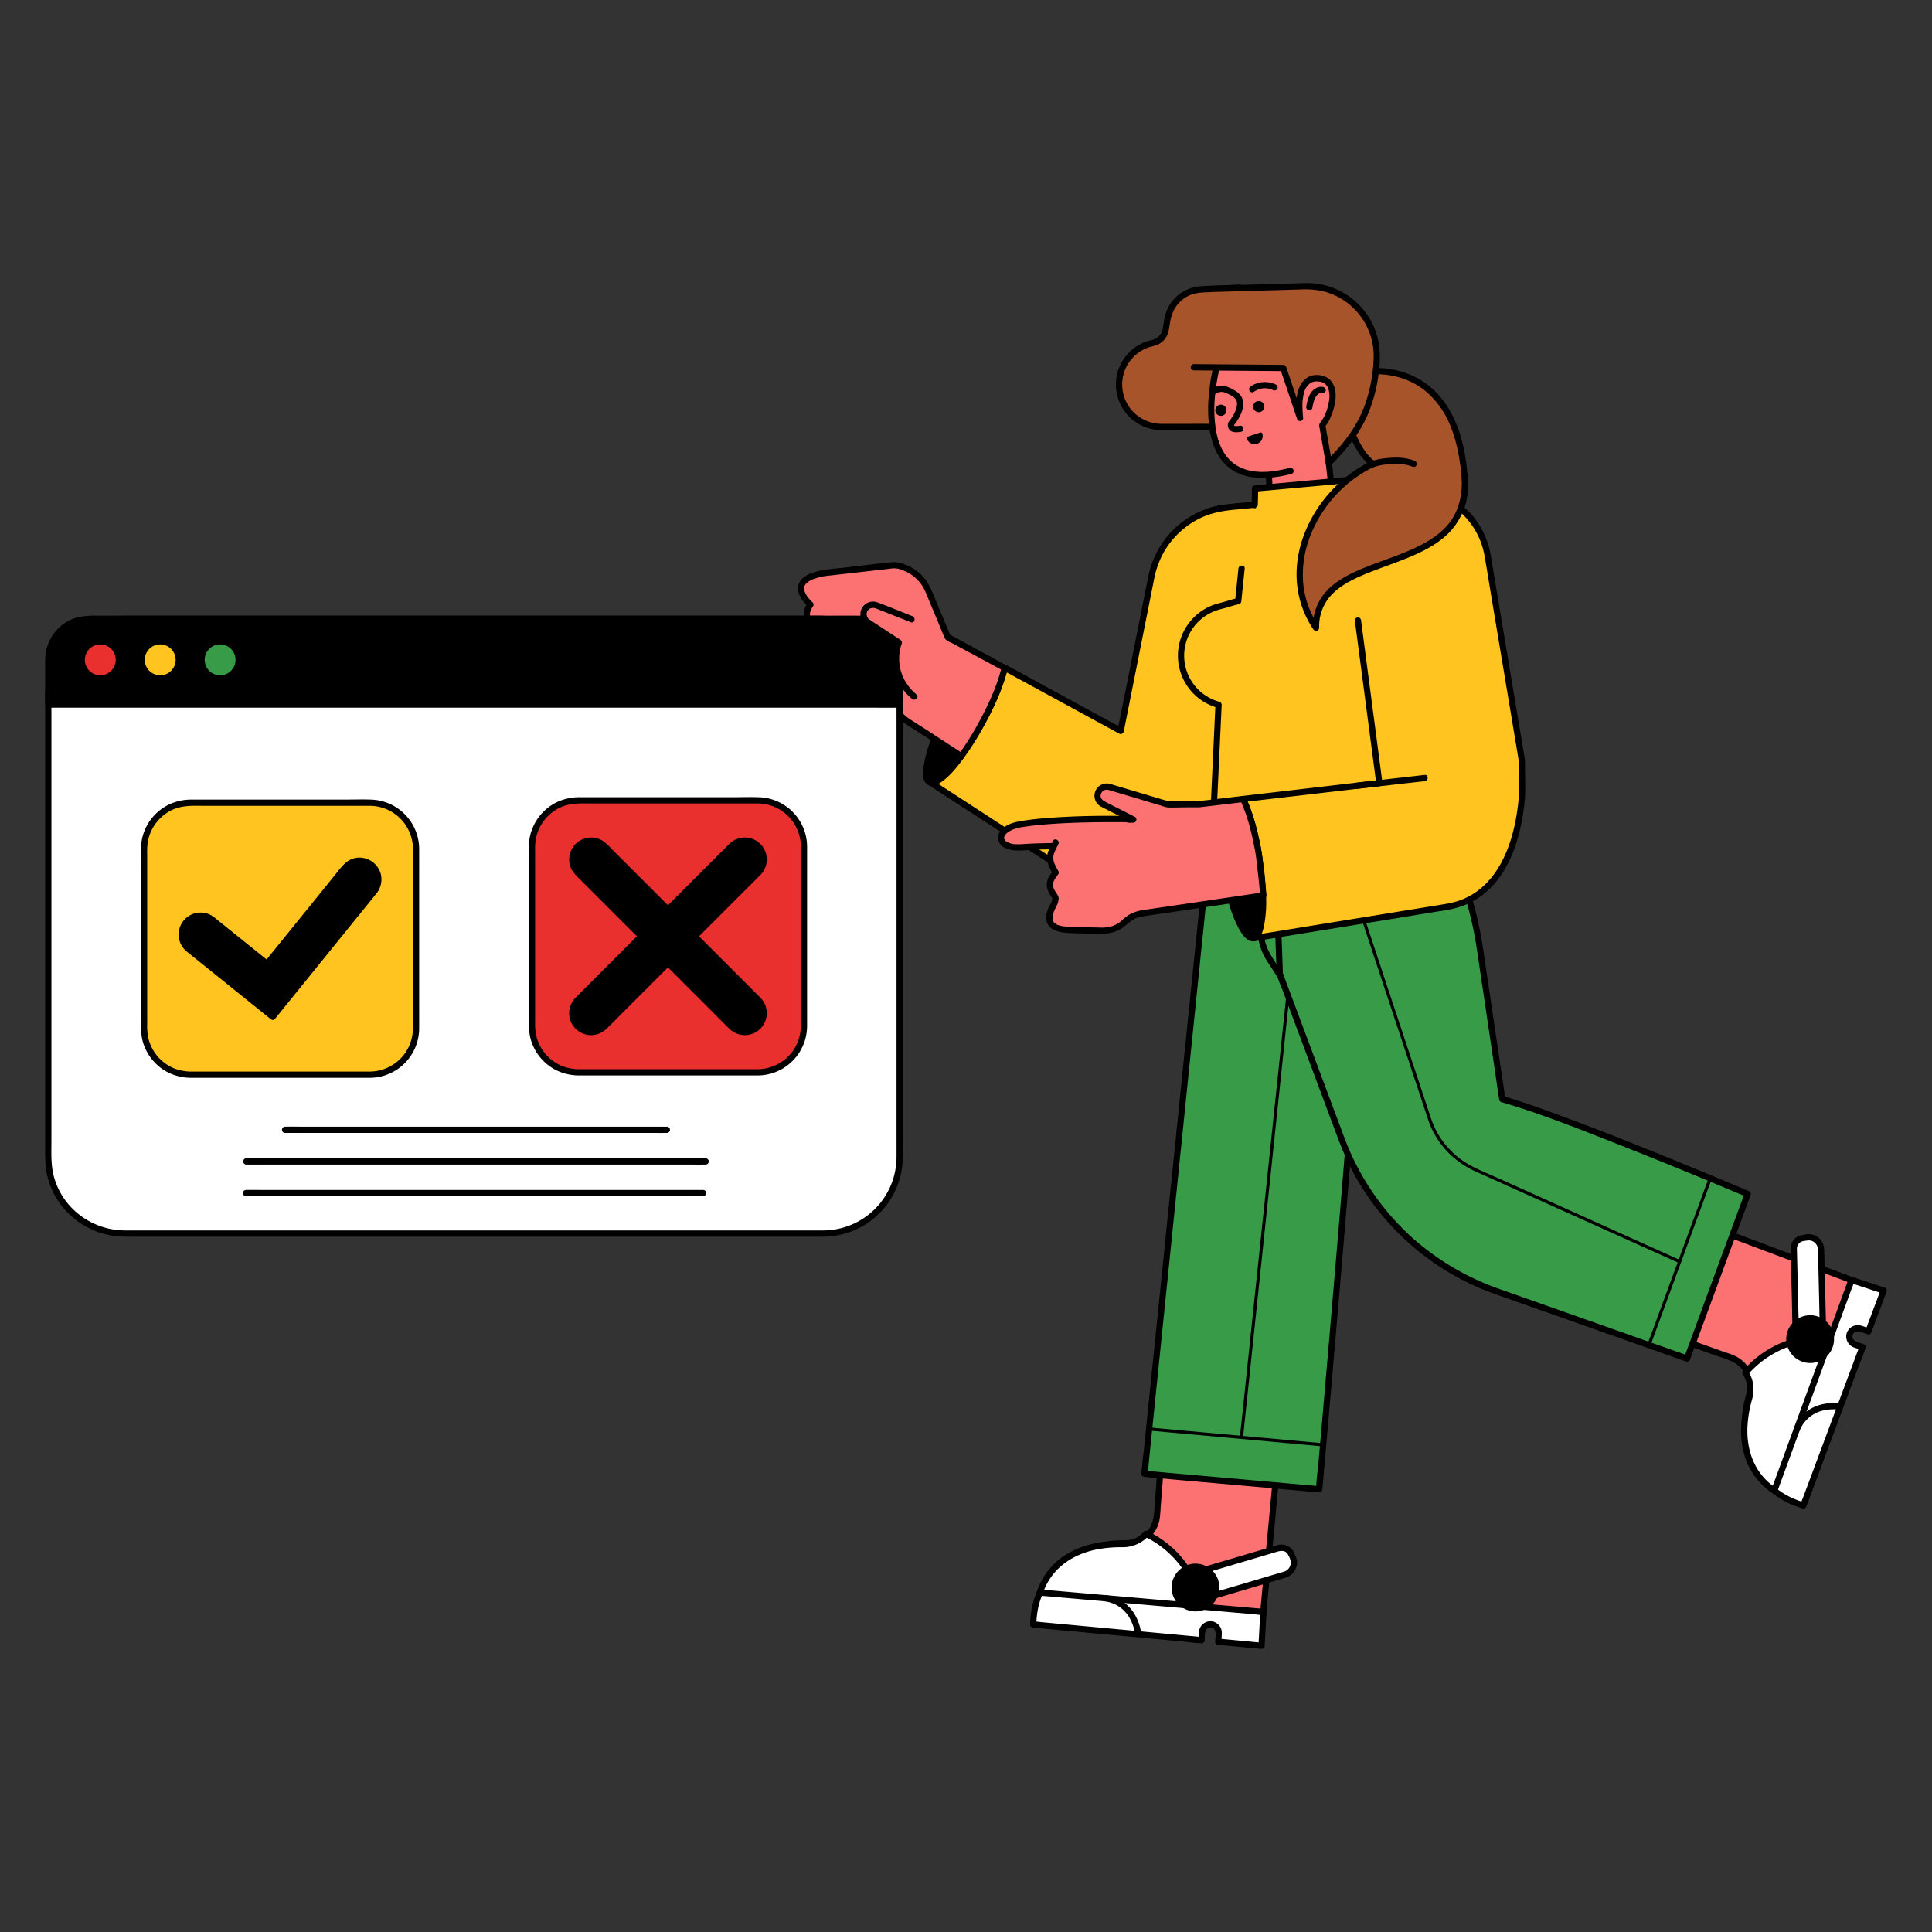 <svg id="Layer_1" data-name="Layer 1" xmlns="http://www.w3.org/2000/svg" width="1000" height="1000" viewBox="0 0 1000 1000"><rect x="0" y="0" width="1000" height="1000" fill="#333333" stroke="none"/><defs><style>.cls-1{fill:#a8542a;}.cls-2{fill:#ffc41f;}.cls-3{fill:#fc7272;}.cls-4{fill:#fff;}.cls-5{fill:#389b48;}.cls-6{fill:#ea2f2f;}</style></defs><path class="cls-1" d="M705.859,192.543s49.309-9.629,52.356,57.772c0,49.949-77.631,32.497-77.029,74.622-20.461-30.09-1.204-70.409,29.488-84.852-10.832-7.823-15.314-30.26-15.314-30.26"/><path d="M706.288,194.1c.122-.024.246-.043.369-.063.152-.025.305-.044.458-.068.17-.027-.512.059-.112.016.112-.012.225-.028.337-.041,1.317-.153,2.644-.231,3.97-.255a46.531,46.531,0,0,1,5.775.259c.258.028.515.058.772.089.134.016.488.064.16.019.155.021.31.043.465.066.568.085,1.134.178,1.699.284q1.867.349,3.701.858a38.062,38.062,0,0,1,14.887,7.939,46.778,46.778,0,0,1,12.683,19.118,80.07,80.07,0,0,1,3.927,15.42c.879,5.56,1.574,11.362,1.007,16.986a30.899,30.899,0,0,1-9.014,19.068c-5.106,5.037-11.616,8.416-18.147,11.226-6.864,2.953-13.981,5.27-20.93,8.009-6.538,2.577-13.086,5.477-18.572,9.951a26.595,26.595,0,0,0-9.744,16.377,33.303,33.303,0,0,0-.407,5.579l3.007-.815a48.646,48.646,0,0,1-7.297-36.664,66.372,66.372,0,0,1,36.206-45.981c1.204-.571.879-2.142,0-2.787-4.369-3.207-7.187-8.341-9.37-13.181a80.984,80.984,0,0,1-4.553-13.332c-.235-.923-.463-1.85-.65-2.784-.408-2.035-3.52-1.174-3.112.858a75.979,75.979,0,0,0,2.232,8.279,63.496,63.496,0,0,0,7.161,15.725,27.951,27.951,0,0,0,6.663,7.221v-2.787a69.85,69.85,0,0,0-29.687,27.301c-6.801,11.412-10.38,24.958-8.605,38.232a50.444,50.444,0,0,0,8.225,21.528,1.627,1.627,0,0,0,3.007-.815,23.721,23.721,0,0,1,6.811-17.515c4.668-4.678,10.918-7.735,17.047-10.273,7.078-2.93,14.374-5.298,21.465-8.196,6.928-2.832,13.772-6.127,19.505-11.019a33.894,33.894,0,0,0,11.303-18.726,49.841,49.841,0,0,0,.452-15.292,96.43,96.43,0,0,0-3.117-17.251c-2.375-8.326-6.217-16.359-12.139-22.755a41.514,41.514,0,0,0-15.827-10.596,45.869,45.869,0,0,0-14.407-2.826,35.611,35.611,0,0,0-8.093.436c-.122.024-.247.039-.369.063-2.037.396-1.175,3.507.858,3.112Z"/><path class="cls-2" d="M648.023,295.836l-9.294,144.601c-3.033,20.191-30.852,35.335-59.427,23.32h0a92.322,92.322,0,0,1-24.862-11.409L481.113,404.706c3.64-4.952,23.86-24.435,27.471-31.149,5.648-10.5,9.659-20.509,11.47-27.936l60.021,32.687,15.906-79.871A44.913,44.913,0,0,1,635.859,262.49l20.51-1.913"/><path d="M646.409,295.836l-.847,13.174-2.06,32.053-2.554,39.73-2.327,36.203-1.38,21.473c-.037.584-.063,1.17-.113,1.754-.035.407.032-.079-.05.361a25.963,25.963,0,0,1-1.601,5.462c-3.326,7.811-10.333,13.594-18.012,16.871a46.942,46.942,0,0,1-29.613,1.996c-2.798-.699-5.414-1.758-8.123-2.713-2.692-.949-5.434-1.708-8.097-2.754a91.901,91.901,0,0,1-16.379-8.492q-8.323-5.398-16.637-10.809l-32.675-21.23-22.86-14.853-1.154-.75.579,2.208c.058-.079.301-.303.034-.049a3.412,3.412,0,0,0,.249-.313c.193-.234.387-.469.584-.7.483-.567.978-1.123,1.477-1.675,1.264-1.399,2.555-2.774,3.85-4.146,3.239-3.433,6.509-6.837,9.723-10.293,2.944-3.165,5.888-6.353,8.576-9.741,3.091-3.896,5.196-8.328,7.293-12.824a108.722,108.722,0,0,0,7.317-19.73l-2.371.964,20.311,11.061,32.336,17.61,7.374,4.016a1.63,1.63,0,0,0,2.371-.965l3.634-18.249,7.119-35.745,4.92-24.707a46.91,46.91,0,0,1,5.114-14.286,43.649,43.649,0,0,1,18.291-17.297c5.744-2.882,11.842-4.04,18.17-4.63l16.192-1.51,1.297-.121c2.051-.191,2.071-3.421,0-3.228l-13.904,1.297c-5.678.529-11.341.912-16.807,2.695a46.975,46.975,0,0,0-31.255,35.162c-1.399,6.935-2.764,13.878-4.146,20.816l-7.22,36.252-2.936,14.744c-.499,2.504-1.213,5.06-1.513,7.597-.014.118-.047.236-.07.352l2.371-.964-20.311-11.061-32.336-17.61-7.374-4.016a1.632,1.632,0,0,0-2.371.964,101.009,101.009,0,0,1-6.226,17.292c-2.086,4.615-4.151,9.461-7.278,13.487-5.433,6.996-11.842,13.266-17.921,19.691a92.894,92.894,0,0,0-7.354,8.23,1.635,1.635,0,0,0,.579,2.208L497.294,417.142l32.908,21.382,22.539,14.645a99.704,99.704,0,0,0,19.926,10.11c2.734,1.005,5.52,1.822,8.244,2.847a54.801,54.801,0,0,0,8.293,2.402,51.751,51.751,0,0,0,15.7.85,44.555,44.555,0,0,0,25.506-10.944c5.026-4.591,9.297-11.164,9.937-18.092.469-5.07.655-10.183.981-15.263l2.162-33.633,2.579-40.123,2.284-35.541,1.225-19.055.057-.889c.133-2.074-3.095-2.066-3.228,0Z"/><path d="M481.134,404.837c3.037,1.628,9.404-3.869,16.41-13.432l-13.812-8.998C479.24,394.195,477.978,403.145,481.134,404.837Z"/><path d="M480.32,406.23c2.913,1.456,6.017-.652,8.249-2.428,4.05-3.222,7.322-7.441,10.37-11.584a1.636,1.636,0,0,0-.579-2.208l-13.812-8.998a1.635,1.635,0,0,0-2.371.965,64.875,64.875,0,0,0-4.272,15.842c-.299,2.774-.389,6.806,2.416,8.412a1.615,1.615,0,0,0,1.629-2.787c-.021-.012-.311-.224-.153-.083.171.152-.096-.096-.123-.13-.266-.329.104.17-.039-.042a2.851,2.851,0,0,1-.182-.304c-.131-.26.016.075-.054-.1-.05-.126-.091-.256-.129-.386a6.432,6.432,0,0,1-.193-.871,17.037,17.037,0,0,1,.141-4.396,67.224,67.224,0,0,1,4.072-14.297l-2.371.964,13.812,8.998-.579-2.208A61.35,61.35,0,0,1,487.14,400.81a14.431,14.431,0,0,1-3.44,2.342,4.457,4.457,0,0,1-.634.229,4.261,4.261,0,0,0-.424.109c-.119.011-.708.008-.341.036a1.561,1.561,0,0,1-.258-.056c-.394-.102.267.152-.095-.028C480.096,402.517,478.46,405.3,480.32,406.23Z"/><path class="cls-3" d="M508.583,373.678c5.633-10.508,9.628-20.523,11.429-27.953l-11.144-6.021-18.331-9.904-22.165,42.599,15.361,10.008,13.812,8.998A151.624,151.624,0,0,0,508.583,373.678Z"/><path d="M509.976,374.493c4.786-8.959,9.163-18.437,11.591-28.339a1.648,1.648,0,0,0-.742-1.822L496.695,331.293l-5.344-2.888a1.636,1.636,0,0,0-2.208.579l-7.516,14.445-11.909,22.888-2.74,5.266a1.655,1.655,0,0,0,.579,2.208l22.999,14.983,6.175,4.023a1.651,1.651,0,0,0,2.208-.579,152.427,152.427,0,0,0,11.038-17.726c.984-1.829-1.802-3.461-2.787-1.629a152.427,152.427,0,0,1-11.038,17.726l2.208-.579q-11.723-7.637-23.446-15.274l-5.728-3.732.579,2.208,7.516-14.445L489.19,335.88l2.74-5.266-2.208.579,22.505,12.16,6.97,3.766-.742-1.823c-2.366,9.645-6.604,18.84-11.266,27.568C506.211,374.695,508.996,376.327,509.976,374.493Z"/><path class="cls-3" d="M501.623,335.789l-11.039-5.94-9.879-23.625a21.679,21.679,0,0,0-17.988-13.705l-33.496,3.793s-24.894,1.728-9.734,16.655c0,0-6.213,6.807,4.058,14.176-2.543,5.313,11.607,13.651,15.657,14.142-1.511,5.748,2.359,10.041,9.964,9.787l6.813.837,5.497,11.899a23.017,23.017,0,0,0,8.493,9.737l8.828,5.646"/><path d="M502.437,334.396l-11.039-5.94.742.965-8.647-20.679c-1.611-3.852-3.171-7.599-6.103-10.697a23.547,23.547,0,0,0-8.847-5.815,15.319,15.319,0,0,0-6.251-1.276c-7.968.671-15.924,1.803-23.869,2.703-4.623.523-9.417.788-13.985,1.742-3.294.688-6.96,1.811-9.379,4.278-3.097,3.159-2.233,7.442.131,10.77a28.372,28.372,0,0,0,3.155,3.661v-2.282a9.632,9.632,0,0,0-2.305,5.57c-.412,4.763,3.13,8.535,6.69,11.141l-.579-2.208c-1.897,4.268,2.204,8.185,5.272,10.578a39.175,39.175,0,0,0,6.168,3.959,16.9,16.9,0,0,0,5.181,1.976l-1.127-1.985a9.328,9.328,0,0,0,.935,7.412,9.958,9.958,0,0,0,6.404,4.068c2.025.424,4.116.341,6.168.593l4.827.593-1.393-.799,5.255,11.375a25.375,25.375,0,0,0,5.986,8.3,46.121,46.121,0,0,0,6.195,4.374l5.96,3.812c1.755,1.123,3.376-1.67,1.629-2.787l-8.173-5.228a23.475,23.475,0,0,1-8.885-10.261l-4.662-10.091a9.106,9.106,0,0,0-.509-1.101,2.255,2.255,0,0,0-1.909-.884l-5.582-.685c-2.477-.304-4.899-.057-7.094-1.519-2.162-1.44-2.635-3.914-2.04-6.314a1.625,1.625,0,0,0-1.127-1.985,13.211,13.211,0,0,1-3.959-1.423,38.113,38.113,0,0,1-5.386-3.256,20.063,20.063,0,0,1-4.247-3.92,6.516,6.516,0,0,1-1.038-1.83,1.972,1.972,0,0,1-.063-1.342,1.68,1.68,0,0,0-.579-2.208c-2.655-1.944-5.539-4.896-5.084-8.447a6.191,6.191,0,0,1,.828-2.401c.155-.271.331-.524.506-.781.059-.086-.242.277.019-.013a1.645,1.645,0,0,0,0-2.282c-1.827-1.817-3.914-4.023-4.378-6.664a2.478,2.478,0,0,1-.039-.416c-.004-.188-.005-.373.006-.561.011-.193-.029.005.051-.329a4.947,4.947,0,0,1,.218-.708c-.112.276.075-.134.12-.211.098-.171.2-.338.313-.499.146-.209-.142.172.018-.029q.094-.117.196-.228c.156-.169.315-.333.484-.488a12.537,12.537,0,0,1,4.24-2.26,31.78,31.78,0,0,1,5.068-1.224c.304-.05.608-.095.913-.138-.004.001-.278.032.096-.012.136-.016.272-.033.407-.048.28-.031.56-.054.84-.082.612-.061,1.223-.137,1.834-.206l12.853-1.455,14.639-1.657c1.278-.145,2.56-.337,3.842-.435,2.31-.176,5.021.907,7.051,1.923a20.183,20.183,0,0,1,8.146,7.402,31.834,31.834,0,0,1,2.172,4.52l5.372,12.848c1.307,3.125,2.504,6.327,3.931,9.399.65,1.401,2.75,2.055,4.037,2.747l6.487,3.49,1.262.679c1.829.984,3.461-1.801,1.629-2.787Z"/><path d="M759.119,415.001l1.986,9.019A26.745,26.745,0,0,1,747.43,453.447l-30.384,15.972-8.181-61.397"/><path d="M757.563,415.43c.982,4.461,2.437,9.095,2.549,13.684A25.29,25.29,0,0,1,749.75,450.122a77.739,77.739,0,0,1-9.184,5.112L726.001,462.89l-9.77,5.135,2.428,1.393-2.76-20.712-4.404-33.05-1.017-7.635a1.67,1.67,0,0,0-1.614-1.614,1.622,1.622,0,0,0-1.614,1.614l2.76,20.712,4.404,33.05,1.017,7.635a1.64,1.64,0,0,0,2.428,1.393l23.408-12.305c3.062-1.609,6.307-3.077,9.205-4.979A28.679,28.679,0,0,0,763.223,432.35c.582-6-1.269-11.971-2.548-17.778-.447-2.028-3.559-1.169-3.112.858Z"/><path class="cls-3" d="M661.054,758.475l-7.809,82.577L539.872,830.7s1.004-32.299,43.511-31.9a15.248,15.248,0,0,0,15.386-13.982c.817-10.049,1.562-19.777,1.562-19.777"/><path d="M659.44,758.475l-2.654,28.068-4.196,44.373-.959,10.136,1.614-1.614-11.271-1.029-27.068-2.472-32.751-2.99-28.318-2.586-9.363-.855a38.083,38.083,0,0,0-4.408-.403,1.667,1.667,0,0,1-.195-.018l1.614,1.614a3.955,3.955,0,0,1,.027-.434c.025-.171.03-.347.049-.519.01-.099.023-.198.034-.297.046-.45-.005.012.004-.046a33.699,33.699,0,0,1,.924-4.338,31.526,31.526,0,0,1,6.449-12.085,35.151,35.151,0,0,1,17.137-10.481,57.799,57.799,0,0,1,14.172-2.056c2.687-.079,5.333.066,7.95-.689A17.226,17.226,0,0,0,594.73,796.19a16.883,16.883,0,0,0,4.709-6.919c1.143-3.101,1.114-6.548,1.374-9.803q.576-7.212,1.131-14.427c.159-2.071-3.07-2.061-3.228,0q-.447,5.827-.91,11.653c-.443,5.589-.104,11.681-4.176,16.069a13.727,13.727,0,0,1-5.935,3.781c-2.555.799-5.153.592-7.791.683a61.361,61.361,0,0,0-14.513,2.12,38.58,38.58,0,0,0-18.111,10.689,35.265,35.265,0,0,0-7.532,13.053,28.417,28.417,0,0,0-1.491,7.611,1.65,1.65,0,0,0,1.614,1.614l11.271,1.029,27.068,2.472,32.751,2.99,28.318,2.586,9.363.855c1.457.133,2.945.37,4.408.403.065.002.13.012.195.018.926.085,1.538-.812,1.614-1.614l2.654-28.068,4.196-44.373.959-10.136c.196-2.067-3.033-2.053-3.228,0Z"/><path class="cls-4" d="M593.26,793.918a15.712,15.712,0,0,1-11.937,5.298c-43.627-.409-44.658,32.741-44.658,32.741l85.679.131-1.343-4.91a52.143,52.143,0,0,0-27.741-33.26Z"/><path d="M592.119,792.777a14.454,14.454,0,0,1-5.463,3.855,18.923,18.923,0,0,1-6.906.969,69.946,69.946,0,0,0-12.645,1.216,43.809,43.809,0,0,0-17.444,7.223,35.948,35.948,0,0,0-13.786,20.622,26.561,26.561,0,0,0-.825,5.295,1.634,1.634,0,0,0,1.614,1.614l8.515.013,20.451.031,24.747.038,21.402.033c3.458.005,6.96.171,10.415.016.05-.002.1,0,.149,0a1.631,1.631,0,0,0,1.556-2.043c-1.429-5.228-2.872-10.372-5.35-15.23a53.849,53.849,0,0,0-24.476-23.904c-1.864-.894-3.503,1.888-1.629,2.787a50.936,50.936,0,0,1,26.795,31.568c.541,1.871,1.033,3.758,1.547,5.638l1.556-2.043-8.515-.013-20.451-.031-24.747-.038L547.23,830.359l-7.032-.011a24.842,24.842,0,0,0-3.384-.005,1.11,1.11,0,0,1-.149,0l1.614,1.614c.012-.359.049-.718.088-1.074.02-.182.044-.363.067-.545-.074.59.021-.125.055-.336q.131-.818.306-1.628a32.532,32.532,0,0,1,3.262-8.913c5.113-9.477,14.538-15.134,24.984-17.344a65.078,65.078,0,0,1,13.492-1.291,18.088,18.088,0,0,0,13.869-5.766C595.794,793.523,593.518,791.234,592.119,792.777Z"/><path class="cls-5" d="M627.491,420.207,592.407,762.843l90.421,7.994S705.067,520.81,705.742,483.042s-2.906-88.498-2.906-88.498"/><path d="M625.877,420.207l-.937,9.154-2.551,24.913-3.773,36.851-4.604,44.966-5.044,49.259-5.092,49.729-4.749,46.378-4.014,39.204-2.888,28.208c-.456,4.457-1.086,8.935-1.373,13.407-.012.189-.039.378-.058.567-.094.921.819,1.544,1.614,1.614l30.468,2.694,48.786,4.313,11.168.987a1.643,1.643,0,0,0,1.614-1.614q.426-4.793.848-9.588,1.137-12.885,2.262-25.771,1.636-18.734,3.25-37.469,1.924-22.339,3.814-44.681,2.002-23.701,3.952-47.407,1.873-22.82,3.665-45.647,1.544-19.769,2.963-39.548c.67-9.501,1.323-19.006,1.806-28.519.72-14.197.478-28.431.089-42.635q-.716-26.12-2.451-52.203-.092-1.412-.19-2.824c-.145-2.06-3.374-2.076-3.228,0,.907,12.865,1.556,25.752,2.079,38.637.732,17.999,1.407,36.108.697,54.119-.333,8.45-.9,16.892-1.47,25.328q-1.256,18.591-2.712,37.168-1.708,22.265-3.529,44.522-1.926,23.697-3.92,47.389-1.93,22.98-3.903,45.956-1.694,19.742-3.413,39.481-1.27,14.586-2.554,29.17c-.405,4.599-1.15,9.305-1.23,13.925-.004.198-.035.4-.053.598l1.614-1.614L652.36,766.529l-48.786-4.313-11.168-.987,1.614,1.614.937-9.154,2.551-24.913,3.773-36.851,4.604-44.966L610.931,597.7l5.092-49.729,4.749-46.378,4.014-39.204,2.888-28.208c.456-4.457,1.086-8.935,1.373-13.407.012-.189.039-.378.058-.567.211-2.064-3.018-2.05-3.228,0Z"/><path class="cls-3" d="M886.971,635.796l77.661,29.133L924.99,771.65s-30.913-9.416-19.411-50.339a15.248,15.248,0,0,0-9.472-18.507c-9.486-3.417-18.68-6.68-18.68-6.68"/><path d="M886.542,637.352l26.397,9.902L954.67,662.91l9.533,3.576-1.127-1.985L959.135,675.11l-9.465,25.48L938.219,731.418l-9.902,26.657-3.274,8.813a37.92,37.92,0,0,0-1.541,4.149,1.675,1.675,0,0,1-.068.183l1.985-1.127c-.149-.046-.302-.092-.446-.152-.155-.064-.316-.117-.472-.177-.098-.038-.195-.078-.292-.116-.398-.154-.033-.011-.082-.032a33.746,33.746,0,0,1-3.955-2.042,31.589,31.589,0,0,1-10.051-9.565,35.492,35.492,0,0,1-5.491-19.777,59.852,59.852,0,0,1,2.08-14.913,21.834,21.834,0,0,0,1.003-7.517,17.312,17.312,0,0,0-2.071-6.875,16.918,16.918,0,0,0-5.583-5.961c-2.835-1.842-6.304-2.72-9.46-3.851q-6.367-2.282-12.741-4.546c-1.961-.696-2.805,2.421-.858,3.112q5.296,1.88,10.588,3.775c5.079,1.817,11.071,3.025,14.38,7.684a13.764,13.764,0,0,1,2.518,6.662c.237,2.615-.463,4.931-1.085,7.436a63.307,63.307,0,0,0-1.996,14.685,39.078,39.078,0,0,0,5.374,20.843,35.189,35.189,0,0,0,10.728,10.942,28.476,28.476,0,0,0,7.056,3.498,1.651,1.651,0,0,0,1.985-1.127l3.941-10.609,9.465-25.48,11.451-30.829,9.902-26.657,3.274-8.813c.509-1.371,1.126-2.745,1.541-4.149.018-.062.046-.123.068-.183a1.645,1.645,0,0,0-1.127-1.985l-26.397-9.902-41.731-15.655L887.4,634.24c-1.947-.731-2.788,2.388-.858,3.112Z"/><path class="cls-4" d="M903.451,710.5a15.712,15.712,0,0,1,1.991,12.907c-11.805,42.002,19.923,51.666,19.923,51.666l22.534-82.663-5.09.012A52.143,52.143,0,0,0,903.451,710.5Z"/><path d="M902.057,711.315a14.44,14.44,0,0,1,2.313,6.561,21.657,21.657,0,0,1-1.062,7.266,69.021,69.021,0,0,0-1.993,12.218,43.485,43.485,0,0,0,2.545,18.684,35.958,35.958,0,0,0,16.231,18.431,26.441,26.441,0,0,0,4.844,2.155,1.635,1.635,0,0,0,1.985-1.127l2.24-8.215,5.379-19.731,6.508-23.875,5.629-20.648c.91-3.337,1.982-6.673,2.739-10.049.011-.048.026-.096.039-.144a1.631,1.631,0,0,0-1.556-2.043,79.703,79.703,0,0,0-15.702,1.097A53.806,53.806,0,0,0,902.31,709.359c-1.351,1.565.922,3.858,2.282,2.282a50.958,50.958,0,0,1,38.017-17.604c1.763-.013,3.526-.009,5.289-.013l-1.556-2.043-2.24,8.215-5.379,19.731-6.508,23.875-5.629,20.648-1.849,6.784a24.773,24.773,0,0,0-.89,3.264,1.088,1.088,0,0,1-.039.144l1.985-1.127c-.341-.104-.676-.234-1.008-.364-.166-.065-.331-.134-.496-.202.52.213-.131-.059-.312-.14q-.761-.342-1.504-.725a32.544,32.544,0,0,1-7.725-5.451c-7.705-7.288-10.753-17.66-10.269-28.141a64.193,64.193,0,0,1,2.194-13.47,20.614,20.614,0,0,0,.835-7.982,17.654,17.654,0,0,0-2.665-7.356C903.729,707.94,900.934,709.557,902.057,711.315Z"/><path class="cls-5" d="M726.129,385.89l24.56,53.546a190.801,190.801,0,0,1,15.3,51.498l11.589,77.978c36.277,10.529,127.019,49.102,127.019,49.102l-31.363,85.183-98.871-34.924a132.304,132.304,0,0,1-79.782-78.207L662.418,504.074l-2.862-79.848"/><path d="M724.735,386.704,737.741,415.06c4.764,10.387,9.827,20.696,14.207,31.255a190.923,190.923,0,0,1,11.837,40.993c.586,3.434,1.068,6.888,1.581,10.334l5.951,40.041,2.99,20.115c.545,3.664.965,7.373,1.637,11.017.032.174.052.352.078.527a1.586,1.586,0,0,0,1.127,1.127c19.926,5.798,39.339,13.563,58.636,21.145q28.481,11.191,56.699,23.042c4.024,1.681,7.662,3.206,11.299,4.752l-.742-1.822L892.42,646.432l-16.901,45.903-3.841,10.432,1.985-1.127-22.038-7.784-43.573-15.391-31.253-11.039A134.978,134.978,0,0,1,730.849,640.53a131.613,131.613,0,0,1-34.891-51.371q-5.367-14.326-10.718-28.657l-15.797-42.234-4.776-12.768c-.171-.457-.321-.929-.515-1.376-.115-.266-.208-.882-.121-.05-.08-.762-.056-1.55-.083-2.315l-1.36-37.925-1.343-37.462-.077-2.145c-.074-2.071-3.302-2.081-3.228,0l1.022,28.503,1.562,43.562.21,5.857a12.676,12.676,0,0,0,.129,2.361,62.343,62.343,0,0,0,2.729,7.298l14.735,39.395,13.404,35.837c1.755,4.691,3.565,9.351,5.709,13.884a133.912,133.912,0,0,0,76.497,68.908q11.393,4.043,22.799,8.053l43.941,15.521,30.559,10.794,1.568.554a1.645,1.645,0,0,0,1.985-1.127l10.621-28.848,16.901-45.903,3.841-10.432a1.611,1.611,0,0,0-.742-1.823q-16.516-7.02-33.137-13.795c-21.169-8.675-42.411-17.2-63.874-25.125-10.033-3.705-20.12-7.355-30.394-10.344l1.127,1.127L775.22,542.143l-6.241-41.99q-.707-4.757-1.414-9.515a192.148,192.148,0,0,0-8.93-35.887c-4.396-12.391-10.282-24.263-15.759-36.202l-15.06-32.834-.293-.64c-.865-1.886-3.648-.248-2.787,1.629Z"/><path class="cls-4" d="M957.417,690.442a4.325,4.325,0,0,0,2.737,5.471l3.885,1.294-30.596,82.019s-9.536-2.891-15.037-7.747l39.931-108.971L975,668.006l-7.918,21.097-4.194-1.397A4.326,4.326,0,0,0,957.417,690.442Z"/><path d="M955.861,690.013a6.015,6.015,0,0,0,3.547,7.337c1.372.539,2.804.948,4.202,1.413l-1.127-1.985-3.033,8.13-7.328,19.645-8.825,23.657-7.632,20.46-2.529,6.78a27.556,27.556,0,0,0-1.194,3.199,1.292,1.292,0,0,1-.055.148l1.985-1.127c-5.039-1.536-10.328-3.864-14.325-7.332l.415,1.57,3.967-10.827,9.53-26.006,11.532-31.47,9.974-27.22,3.291-8.981a42.202,42.202,0,0,0,1.567-4.275,1.883,1.883,0,0,1,.07-.191l-1.985,1.127,16.663,5.497-1.127-1.985-6.933,18.47-.986,2.627,1.985-1.127c-1.396-.465-2.784-.979-4.194-1.397a6.05,6.05,0,0,0-7.456,3.864c-.733,1.946,2.386,2.787,3.112.858,1.23-3.269,5.488-.943,7.679-.213a1.648,1.648,0,0,0,1.985-1.127l6.933-18.47.986-2.627a1.637,1.637,0,0,0-1.127-1.985l-16.663-5.497A1.647,1.647,0,0,0,956.78,662.08l-3.967,10.827-9.529,26.006-11.532,31.47-9.974,27.22-3.291,8.981c-.518,1.415-1.139,2.83-1.567,4.275-.019.065-.047.128-.07.191a1.571,1.571,0,0,0,.415,1.57c4.433,3.845,10.16,6.457,15.75,8.162A1.651,1.651,0,0,0,935,779.655l3.033-8.13,7.328-19.645,8.825-23.657,7.632-20.46c1.228-3.293,2.744-6.601,3.723-9.979.015-.05.037-.099.055-.148a1.638,1.638,0,0,0-1.127-1.985c-2.312-.77-6.487-1.37-5.495-4.78C959.554,688.873,956.441,688.02,955.861,690.013Z"/><path d="M931.515,740.39c.04-.119.089-.235.132-.353.147-.406-.132.273.018-.042.09-.189.173-.38.265-.568a18.635,18.635,0,0,1,1.888-3.055c-.146.193.141-.178.188-.235.122-.149.245-.297.372-.443q.427-.494.887-.958a17.342,17.342,0,0,1,1.916-1.682,17.736,17.736,0,0,1,5.582-2.763,24.634,24.634,0,0,1,9.454-.669,1.626,1.626,0,0,0,1.614-1.614,1.648,1.648,0,0,0-1.614-1.614c-5.519-.56-11.305.27-15.992,3.401a20.856,20.856,0,0,0-6.881,7.604,14.543,14.543,0,0,0-.942,2.132c-.655,1.976,2.461,2.823,3.112.858Z"/><path class="cls-4" d="M943.736,694.673l-1.161-48.239a6.561,6.561,0,0,0-8.71-5.731h0a5.542,5.542,0,0,0-5.407,5.674l1.161,48.239Z"/><path d="M945.35,694.673l-.485-20.143-.637-26.463c-.013-.543-.01-1.09-.039-1.633a8.254,8.254,0,0,0-5.192-7.153,9.135,9.135,0,0,0-5.132-.192c-1.945.363-3.576.675-5.02,2.19a7.582,7.582,0,0,0-1.99,5.549c.154,7.89.38,15.779.57,23.668.19,7.895.261,15.803.57,23.695.006.141.007.283.01.424a1.641,1.641,0,0,0,1.614,1.614l14.117.057a1.615,1.615,0,0,0,0-3.228l-14.117-.057,1.614,1.614-.455-18.916-.641-26.641c-.02-.832-.048-1.664-.06-2.496a4.051,4.051,0,0,1,3.789-4.246c1.684-.244,3.119-.617,4.684.315a5.1,5.1,0,0,1,2.267,2.953,7.908,7.908,0,0,1,.172,1.986l.586,24.356c.179,7.446.239,14.906.538,22.349.005.133.006.266.01.399C942.172,696.746,945.4,696.754,945.35,694.673Z"/><circle cx="936.932" cy="693.132" r="10.759"/><path d="M935.79,705.445a12.367,12.367,0,1,0-11.178-11.239A12.447,12.447,0,0,0,935.79,705.445a1.623,1.623,0,0,0,1.614-1.614,1.653,1.653,0,0,0-1.614-1.614,9.162,9.162,0,1,1,9.87-6.343,9.242,9.242,0,0,1-9.87,6.343C933.723,702.025,933.736,705.254,935.79,705.445Z"/><path class="cls-4" d="M626.733,840.76a4.326,4.326,0,0,0-4.564,4.072l-.233,4.089L534.77,840.84s.297-9.96,3.544-16.54l115.621,10.042-.948,17.521-22.434-2.126.252-4.413A4.326,4.326,0,0,0,626.733,840.76Z"/><path d="M626.733,839.146a6.012,6.012,0,0,0-6.146,5.349c-.161,1.465-.181,2.954-.265,4.426l1.614-1.614-8.64-.801-20.878-1.936L567.276,842.24l-21.744-2.016-7.206-.668a27.689,27.689,0,0,0-3.4-.315,1.266,1.266,0,0,1-.157-.015l1.614,1.614c.165-5.257,1.027-10.965,3.324-15.726l-1.393.799,11.488.998,27.593,2.397,33.391,2.9,28.881,2.509,9.529.828a42.386,42.386,0,0,0,4.536.394,1.879,1.879,0,0,1,.203.018l-1.614-1.614-.948,17.521,1.614-1.614-19.64-1.861-2.793-.265,1.614,1.614c.084-1.469.217-2.943.252-4.413a6.048,6.048,0,0,0-5.686-6.178c-2.066-.198-2.053,3.031,0,3.228,3.47.332,2.338,5.066,2.207,7.364a1.647,1.647,0,0,0,1.614,1.614l19.64,1.861,2.793.265a1.637,1.637,0,0,0,1.614-1.614l.948-17.521a1.647,1.647,0,0,0-1.614-1.614l-11.488-.998-27.593-2.397-33.391-2.9-28.881-2.509-9.529-.828c-1.501-.13-3.029-.36-4.536-.394-.067-.002-.136-.012-.203-.018a1.566,1.566,0,0,0-1.393.799c-2.555,5.295-3.581,11.504-3.765,17.355a1.65,1.65,0,0,0,1.614,1.614l8.64.801,20.878,1.936,25.142,2.331,21.744,2.016c3.498.324,7.09.925,10.606.983.052.001.105.01.157.015a1.637,1.637,0,0,0,1.614-1.614c.139-2.439-.373-6.613,3.184-6.547C628.811,842.412,628.811,839.185,626.733,839.146Z"/><path d="M571.758,828.822c.128.007.254.025.381.036.48.039-.455-.084.051.008.202.037.405.067.607.106a19.459,19.459,0,0,1,3.503,1.051c.277.111.02.007-.03-.014.08.035.161.069.24.105.184.084.367.167.549.255q.607.294,1.192.629.523.3,1.026.632c.337.223.926.651,1.028.733a17.783,17.783,0,0,1,4.154,4.705,24.656,24.656,0,0,1,3.1,8.927,1.626,1.626,0,0,0,1.985,1.127,1.652,1.652,0,0,0,1.127-1.985c-.9-5.488-3.236-10.876-7.507-14.575a20.84,20.84,0,0,0-9.157-4.629,14.492,14.492,0,0,0-2.25-.338c-2.075-.114-2.069,3.114,0,3.228Z"/><path class="cls-4" d="M619.072,828.662l46.256-13.736a6.561,6.561,0,0,0,3.254-9.906h0a5.542,5.542,0,0,0-6.891-3.735l-46.256,13.736Z"/><path d="M619.501,830.218l19.079-5.666,25.368-7.533c.597-.177,1.202-.339,1.794-.533a8.262,8.262,0,0,0,5.588-7.229c.138-2.093-.758-3.901-1.594-5.706a7.176,7.176,0,0,0-3.99-3.66,7.788,7.788,0,0,0-5.054.006l-22.917,6.806c-7.451,2.213-14.946,4.314-22.362,6.641-.135.042-.271.081-.407.121A1.642,1.642,0,0,0,613.88,815.45l3.637,13.641a1.615,1.615,0,0,0,3.112-.858l-3.637-13.641-1.127,1.985L633.77,811.26l25.48-7.567c2.557-.759,5.797-2.091,7.471,1.029.836,1.558,1.714,3.334,1.273,5.145a5.061,5.061,0,0,1-2.722,3.367,13.919,13.919,0,0,1-1.667.52l-23.506,6.981c-7.027,2.087-14.115,4.03-21.096,6.265-.119.038-.239.071-.358.106C616.657,827.696,617.503,830.811,619.501,830.218Z"/><circle cx="618.78" cy="821.692" r="10.759"/><path d="M606.599,823.817a12.367,12.367,0,1,0,7.916-13.734,12.443,12.443,0,0,0-7.916,13.734,1.624,1.624,0,0,0,1.985,1.127,1.657,1.657,0,0,0,1.127-1.985,9.161,9.161,0,1,1,8.698,7.875,9.24,9.24,0,0,1-8.698-7.875C609.356,820.916,606.245,821.782,606.599,823.817Z"/><path d="M684.827,747.038l-8.983-.818-21.577-1.965-26.116-2.378-22.598-2.058-7.489-.682a31.628,31.628,0,0,0-3.536-.322,1.457,1.457,0,0,1-.163-.015c-1.034-.094-1.028,1.52,0,1.614l8.983.818,21.577,1.965,26.116,2.378,22.599,2.058,7.489.682a31.626,31.626,0,0,0,3.536.322,1.454,1.454,0,0,1,.163.015c1.034.094,1.028-1.52,0-1.614Z"/><path d="M884.251,610.197l-3.122,8.486-7.453,20.261-9.06,24.631L856.78,684.876l-2.573,6.994a30.564,30.564,0,0,0-1.233,3.352,1.299,1.299,0,0,1-.053.143c-.359.976,1.2,1.397,1.556.429l3.122-8.486,7.453-20.261,9.06-24.631,7.836-21.301,2.573-6.994a30.564,30.564,0,0,0,1.233-3.352,1.293,1.293,0,0,1,.053-.143c.359-.976-1.2-1.397-1.556-.429Z"/><path d="M650.254,424.887l.362,29.134.245,19.742c.042,3.363-.086,6.784.186,10.14a30.645,30.645,0,0,0,5.306,14.314l4.97,7.705c1.122,1.74,3.917.123,2.787-1.629l-4.335-6.72c-2.131-3.304-4.101-6.543-4.994-10.446-.88-3.845-.625-8.024-.674-11.951l-.487-39.196-.138-11.092c-.026-2.075-3.253-2.081-3.228,0Z"/><path class="cls-2" d="M642.631,294.275l-1.738,16.874c-.703.095-8.117,2.315-8.822,2.469a26.358,26.358,0,0,0-1.35,51.181L627.031,443.82s119.691-29.739,134.53-16.749c-8.498-42.723-33.663-149.005-33.663-149.005-5.155-12.599-10.163-15.779-19.018-14.856l-59.257-1.749"/><path d="M641.017,294.275l-1.738,16.874,1.185-1.556a43.91,43.91,0,0,0-4.927,1.362c-1.701.492-3.406.947-5.116,1.403a27.849,27.849,0,0,0-14.505,9.448,27.959,27.959,0,0,0,14.376,44.549l-1.185-1.556L627.854,391.66l-1.983,42.455-.453,9.706a1.63,1.63,0,0,0,2.043,1.556c3.971-.987,7.956-1.92,11.942-2.844q14.505-3.363,29.089-6.372c12.089-2.489,24.221-4.791,36.411-6.73a309.035,309.035,0,0,1,33.787-3.874,92.554,92.554,0,0,1,12.831.12,28.338,28.338,0,0,1,4.599.72,19.273,19.273,0,0,1,1.929.559c.15.053.297.11.446.165.421.156-.023-.02.131.05.262.119.523.24.776.378.236.128.459.273.688.414.532.327-.128-.146.332.251a1.628,1.628,0,0,0,2.697-1.57c-1.705-8.568-3.537-17.11-5.395-25.646q-3.429-15.749-6.995-31.468-3.675-16.275-7.426-32.532-3.376-14.657-6.794-29.305-2.486-10.66-4.992-21.316c-.677-2.879-1.177-5.884-2.054-8.711a34.977,34.977,0,0,0-3.514-7.287,21.12,21.12,0,0,0-5.095-6.004,13.637,13.637,0,0,0-5.968-2.636,29.817,29.817,0,0,0-6.031-.143c-4.674.122-9.421-.278-14.092-.416l-26.035-.768-18.165-.536-.936-.028c-2.078-.061-2.076,3.166,0,3.228l12.947.382,25.787.761,19.005.561c2.183.064,4.377-.287,6.545.051,4.809.75,7.807,4.45,10.014,8.512a25.701,25.701,0,0,1,2.679,6.244q.571,2.416,1.14,4.833,2.225,9.448,4.434,18.899,3.241,13.867,6.448,27.742,3.7,16.013,7.343,32.039,3.613,15.915,7.134,31.851c1.984,9.012,3.94,18.032,5.798,27.071q.562,2.737,1.109,5.478l2.697-1.57c-2.123-1.832-4.971-2.588-7.681-3.038a67.045,67.045,0,0,0-12.094-.703c-11.098.184-22.184,1.624-33.15,3.247-12.446,1.842-24.827,4.12-37.162,6.597q-15.541,3.122-30.992,6.676-5.036,1.154-10.062,2.352a38.352,38.352,0,0,0-4.751,1.15,1.81,1.81,0,0,1-.209.052l2.043,1.556L629.9,416.96l1.983-42.455.453-9.706a1.635,1.635,0,0,0-1.185-1.556,24.742,24.742,0,0,1-.728-47.529c1.844-.559,3.734-.999,5.587-1.535a47.347,47.347,0,0,1,5.311-1.473,1.641,1.641,0,0,0,1.185-1.556l1.738-16.874c.213-2.064-3.017-2.049-3.228,0Z"/><path class="cls-2" d="M702.88,321.172l11.064,84.17L643.45,413.56c3.273,6.988,6.391,17.965,8.367,30.514,1.091,6.934-3.419,35.817-3.253,41.615l98.525-15.979c29.929-3.846,39.338-34.41,40.786-59.82l-.202-16.503L769.991,287.505a40.601,40.601,0,0,0-44.497-33.668l-34.987,3.859"/><path d="M701.266,321.172l3.739,28.445,5.958,45.33,1.366,10.395,1.614-1.614-23.77,2.771-38.026,4.433-8.697,1.014a1.642,1.642,0,0,0-1.393,2.428,92.474,92.474,0,0,1,5.732,17.548q1.319,5.527,2.239,11.14a15.226,15.226,0,0,1,.309,2.398c.043.784.043,1.571.03,2.356-.147,9.036-1.523,18.079-2.516,27.048a81.96,81.96,0,0,0-.901,10.824,1.642,1.642,0,0,0,2.043,1.556l24.743-4.013,46.616-7.56c9.021-1.463,18.034-3.007,27.068-4.39a48.302,48.302,0,0,0,12.172-3.406,39.888,39.888,0,0,0,12.055-8.456c7.016-7.136,11.391-16.494,14.087-26.03a103.269,103.269,0,0,0,2.983-15.052,74.552,74.552,0,0,0,.75-10.325l-.136-11.061a29.531,29.531,0,0,0-.14-4.223c-1.412-8.94-2.982-17.858-4.473-26.785l-7.801-46.716-5.174-30.981a43.586,43.586,0,0,0-7.963-19.292,42.473,42.473,0,0,0-27.483-16.494c-6.426-.947-12.694-.03-19.078.674l-22.23,2.452-4.482.494c-2.042.225-2.065,3.455,0,3.228l34.273-3.78a39.971,39.971,0,0,1,26.131,5.792,39.284,39.284,0,0,1,17.464,26.263c1.344,7.624,2.552,15.275,3.828,22.911l7.651,45.814,5.761,34.498c.155.93.293,1.865.466,2.792.111.596.016-.614-.018.088-.062,1.292.032,2.612.048,3.905l.132,10.737a72.683,72.683,0,0,1-.793,10.314c-2.452,18.687-10.236,40.096-29.423,47.234-4.165,1.55-8.53,2.141-12.887,2.848l-14.788,2.398-45.203,7.331-33.288,5.399-1.724.28,2.043,1.556a72.926,72.926,0,0,1,.755-9.498c.525-4.828,1.1-9.651,1.606-14.482.461-4.409.922-8.836,1.042-13.27.141-5.209-1.092-10.369-2.228-15.423a99.936,99.936,0,0,0-6.509-20.271l-1.393,2.428,23.77-2.771,38.026-4.433,8.697-1.014c.776-.09,1.738-.671,1.614-1.614L711.818,376.897l-5.958-45.33-1.366-10.395a1.669,1.669,0,0,0-1.614-1.614,1.622,1.622,0,0,0-1.614,1.614Z"/><path d="M648.746,485.485c3.543-.558,5.303-9.449,4.94-22.092l-16.986.607C640.325,477.252,645.014,486.072,648.746,485.485Z"/><path d="M649.175,487.041c3.14-.579,4.367-4.617,4.976-7.259a65.414,65.414,0,0,0,1.149-16.389,1.635,1.635,0,0,0-1.614-1.614l-16.986.607a1.633,1.633,0,0,0-1.556,2.043c1.567,5.692,3.407,11.511,6.342,16.667,1.387,2.436,3.908,6.441,7.26,6.003a1.669,1.669,0,0,0,1.614-1.614,1.622,1.622,0,0,0-1.614-1.614c-.18.024-.804-.048-.402.038a1.723,1.723,0,0,1-.364-.097c-.278-.13.139.074-.045-.018a3.623,3.623,0,0,1-1.25-.945,17.337,17.337,0,0,1-2.804-4.093,72.823,72.823,0,0,1-5.624-15.186L636.7,465.613l16.986-.607-1.614-1.614a65.694,65.694,0,0,1-.866,14.756,15.718,15.718,0,0,1-1.364,4.305,3.483,3.483,0,0,1-.815,1.14c-.275.271.02.045-.302.218-.365.196.317-.113-.06.033a1.949,1.949,0,0,1-.348.083C646.277,484.305,647.141,487.416,649.175,487.041Z"/><path class="cls-3" d="M651.817,444.074c-1.975-12.549-5.094-23.526-8.367-30.514l-11.699,1.382L614.51,416.978l6.463,47.583,15.726-.561,16.986-.607A154.524,154.524,0,0,0,651.817,444.074Z"/><path d="M653.373,443.645c-1.667-10.498-4.028-21.213-8.529-30.9a1.554,1.554,0,0,0-1.393-.799l-23.571,2.784-5.369.634a1.654,1.654,0,0,0-1.556,2.043l2.192,16.135,3.473,25.566.799,5.882a1.612,1.612,0,0,0,1.556,1.185q13.04-.465,26.079-.931l6.633-.237a1.637,1.637,0,0,0,1.614-1.614,159.614,159.614,0,0,0-1.927-19.748c-.319-2.046-3.43-1.177-3.112.858a152.665,152.665,0,0,1,1.812,18.89l1.614-1.614-25.84.923-6.872.245,1.556,1.185-2.192-16.135-3.473-25.566-.799-5.882-1.556,2.043,22.228-2.625,6.712-.793-1.393-.799c4.372,9.408,6.586,19.94,8.204,30.129C650.585,446.549,653.696,445.68,653.373,443.645Z"/><line class="cls-4" x1="702.071" y1="406.726" x2="737.451" y2="402.706"/><path d="M702.071,408.339l31.009-3.523,4.37-.496c2.04-.232,2.064-3.462,0-3.228l-31.009,3.523-4.37.497c-2.04.232-2.064,3.462,0,3.228Z"/><path class="cls-3" d="M634.452,464.873l-37.932-1.394a35.812,35.812,0,0,1-10.796.683h0c-8.228-.73-15.785.042-22.617,4.683l-6.686-2.453s-1.165-39.697,2.201-41.893l27.971-.283L570.69,416.111a4.751,4.751,0,0,1-.984-7.796h0a4.751,4.751,0,0,1,4.499-.989l30.101,8.973,16.419-.055"/><path d="M634.452,463.26l-20.835-.766-13.088-.481-3.475-.128c-.175-.006-.357-.028-.533-.02-1.078.049-2.184.418-3.26.555a34.558,34.558,0,0,1-3.527.257c-2.418.057-4.81-.246-7.223-.334a43.012,43.012,0,0,0-7.021.284,30.501,30.501,0,0,0-13.198,4.824l1.244-.163-6.686-2.453,1.185,1.556c-.287-9.81-.376-19.666.105-29.47.126-2.562.315-5.549.657-7.809a19.043,19.043,0,0,1,.534-2.588c.05-.169.109-.335.165-.502.143-.431-.123.277.049-.108.044-.099.134-.188.169-.287.037-.106-.283.178-.115.153l.04-.041q.486-.427-1.014.373a4.201,4.201,0,0,0,1.145-.012l2.853-.029,8.861-.09,15.108-.153c1.533-.015,2.285-2.258.815-3.007L573.511,415.74c-1.967-1.003-4.67-2.2-3.601-4.988a3.21,3.21,0,0,1,3.928-1.852c.501.13.995.296,1.49.444l17.168,5.118,8.372,2.496a16.373,16.373,0,0,0,3.516.955c2.853.166,5.771-.019,8.629-.029l7.712-.026a1.615,1.615,0,0,0,0-3.228l-15.856.053a2.044,2.044,0,0,0-.442.002c-.216.055-.26-.262.305.057a2.127,2.127,0,0,0-.346-.103c-.728-.253-1.485-.443-2.223-.663l-8.577-2.557-17.723-5.284c-.408-.122-.814-.258-1.226-.366a6.367,6.367,0,0,0-4.448,11.893c5.178,2.684,10.393,5.298,15.589,7.946l.815-3.007-13.237.134c-4.856.049-9.781-.14-14.63.148-1.763.104-2.352,2.038-2.692,3.488a47.221,47.221,0,0,0-.933,7.377c-.472,6.56-.508,13.155-.486,19.729.015,4.304.066,8.61.192,12.913a1.676,1.676,0,0,0,1.185,1.556l6.004,2.203a5.617,5.617,0,0,0,.682.25c1.22.269,2.415-.944,3.425-1.502a25.924,25.924,0,0,1,6.445-2.479c4.588-1.113,9.218-.91,13.883-.589a37.558,37.558,0,0,0,7.961-.335,19.572,19.572,0,0,1,2.484-.39c3.56-.05,7.163.263,10.72.394l16.688.613,10.169.374c2.077.076,2.074-3.151,0-3.228Z"/><path class="cls-3" d="M571.975,438.013c-20.506-.086-31.678-.217-43.618.551s-14.261-7.803-2.606-11.443c18.92-3.981,59.365-3.11,59.365-3.11"/><path d="M571.975,436.399c-10.953-.046-21.915-.201-32.867.078q-3.218.082-6.434.232c-2.248.107-4.527.377-6.776.265a9.074,9.074,0,0,1-5.191-1.544,2.074,2.074,0,0,1-.838-2.499c.663-1.651,2.529-2.693,4.047-3.4a22.081,22.081,0,0,1,5.983-1.535c4.237-.677,8.516-1.081,12.793-1.403,8.937-.673,17.906-.93,26.867-1.019,5.185-.052,10.374-.06,15.558.05,2.078.044,2.077-3.183,0-3.228-14.021-.3-28.122-.092-42.108.945-4.582.34-9.164.788-13.704,1.501-4.284.672-9.268,1.855-11.817,5.74-2.105,3.209-.466,6.798,2.801,8.346,4.367,2.07,9.468,1.122,14.118.932,12.511-.513,25.051-.287,37.569-.234a1.615,1.615,0,0,0,0-3.228Z"/><path class="cls-1" d="M641.388,148.917l-19.687.908a18.511,18.511,0,0,0-17.389,15.347l-.945,5.485a8.497,8.497,0,0,1-6.644,6.876h0a21.968,21.968,0,0,0-17.49,20.941h0a21.968,21.968,0,0,0,21.997,22.536l33.282-.054"/><path d="M641.388,147.303l-11.204.517c-3.929.181-8.142.012-12.007.854a20.28,20.28,0,0,0-15.132,14.701c-.527,2.096-.785,4.275-1.157,6.402a7.209,7.209,0,0,1-5.595,6.201,23.574,23.574,0,0,0,1.385,46.375,67.575,67.575,0,0,0,9.718.262l26.51-.043.605-.001a1.615,1.615,0,0,0,0-3.228l-22.634.037q-5.122.008-10.244.017a20.705,20.705,0,0,1-14.905-6.034,20.355,20.355,0,0,1,7.876-33.582,39.711,39.711,0,0,0,4.878-1.511,10.166,10.166,0,0,0,4.05-3.644c1.351-2.1,1.572-4.6,1.986-7a22.976,22.976,0,0,1,2.223-7.446,17.105,17.105,0,0,1,7.228-6.968c3.835-1.951,8.066-1.835,12.243-2.027l13.258-.612.916-.042c2.068-.095,2.08-3.324,0-3.228Z"/><polyline class="cls-3" points="690.42 263.297 686.405 226.89 656.537 241.584 657.724 265.616"/><path d="M692.034,263.297l-3.516-31.878-.499-4.528a1.64,1.64,0,0,0-2.428-1.393L659.423,238.37l-3.701,1.821a1.579,1.579,0,0,0-.799,1.393l1.039,21.037.148,2.995c.102,2.067,3.33,2.08,3.228,0l-1.039-21.037-.148-2.995-.799,1.393,26.167-12.873,3.701-1.821-2.428-1.393,3.516,31.878.5,4.528c.225,2.042,3.455,2.065,3.228,0Z"/><path class="cls-3" d="M687.803,239.459c16.58-15.372,9.871-28.779,9.941-38.947.041-5.904-8.816-17.92-8.816-17.92l-49.061-9.189-10.136,16.654s-18.158,68.521,38.268,53.677"/><path d="M688.944,240.6c4.92-4.604,9.06-10.194,10.752-16.806,1.247-4.873,1.042-9.863.441-14.809-.264-2.172-.586-4.342-.721-6.528a21.916,21.916,0,0,0-.883-6.125,55.064,55.064,0,0,0-6.829-12.583c-.567-.833-1.333-2.372-2.349-2.712a8.277,8.277,0,0,0-1.08-.202l-7.239-1.356L656.862,174.95c-5.431-1.017-10.854-2.103-16.298-3.052-.09-.016-.179-.034-.268-.05a1.678,1.678,0,0,0-1.823.742l-5.845,9.603-3.466,5.695a8.947,8.947,0,0,0-1.01,1.827,64.809,64.809,0,0,0-2.077,11.486,75.775,75.775,0,0,0,.06,21.604c1.174,7.211,4.081,14.554,9.95,19.213,7.747,6.149,18.176,6.168,27.461,4.388,1.64-.314,3.267-.694,4.882-1.115,2.008-.524,1.157-3.638-.858-3.112-8.96,2.338-19.679,3.674-27.789-1.463-5.795-3.67-8.806-10.122-10.189-16.886a69.034,69.034,0,0,1-.503-20.802c.182-1.692.291-2.513.524-4.049q.28-1.843.625-3.675c.278-1.475.627-2.93.942-4.397a1.796,1.796,0,0,0,.091-.362c-.003-.146-.339.544-.028.13.952-1.263,1.686-2.771,2.508-4.12l7.021-11.536.487-.8-1.822.742,16.566,3.103L682.42,183.01l6.079,1.139-.965-.742c1.479,2.01,2.845,4.113,4.129,6.252,1.84,3.064,4.218,6.782,4.457,10.452.227,3.504.598,6.952.971,10.447a35.107,35.107,0,0,1-.431,12.076c-1.516,6.224-5.386,11.369-9.998,15.685-1.52,1.422.766,3.701,2.282,2.282Z"/><path d="M649.282,202.603c-.624.49-.229.176-.07.068.204-.139.414-.268.628-.391.315-.18.638-.341.967-.494.185-.086.251-.103.024-.014.11-.043.219-.088.33-.13q.354-.133.717-.244a12.087,12.087,0,0,1,1.569-.362q.175-.026-.057.005.114-.014.229-.025c.129-.012.259-.024.389-.033q.485-.032.972-.021a10.079,10.079,0,0,1,1.023.072c-.236-.03.289.051.279.049q.273.05.543.115a10.431,10.431,0,0,1,2.075.72,1.659,1.659,0,0,0,2.208-.579,1.628,1.628,0,0,0-.579-2.208,13.122,13.122,0,0,0-9.382-.883A12.309,12.309,0,0,0,647,200.321a1.623,1.623,0,0,0,0,2.282,1.655,1.655,0,0,0,2.282,0Z"/><path d="M629.459,203.682a5.192,5.192,0,0,1,5.037-.289c1.888.827,4.604,1.916,5.487,3.959.786,1.819-.123,4.382-.869,6.069a20.111,20.111,0,0,1-2.365,3.953,4.093,4.093,0,0,0-1.199,2.223,4.455,4.455,0,0,0,.116,1.519c.81,3.017,4.366,2.787,6.785,2.368a1.627,1.627,0,0,0,1.127-1.985,1.651,1.651,0,0,0-1.985-1.127,7.21,7.21,0,0,1-2.618.07c-.155-.057-.195-.128-.151-.032a1.769,1.769,0,0,1-.02-1.024l-.473,1.141c3.318-3.991,7.574-11.304,3.514-16.176a11.243,11.243,0,0,0-3.15-2.466,20.049,20.049,0,0,0-4.245-1.937,8.149,8.149,0,0,0-6.62.949c-1.685,1.187-.074,3.987,1.629,2.787Z"/><circle cx="631.923" cy="212.357" r="2.088"/><path d="M630.645,212.474c-.004-.097.001-.192.004-.289.005-.192-.045.175.002-.01.009-.036.015-.073.024-.109.012-.049.038-.23.084-.263l-.038.092q.023-.05.048-.098.038-.072.082-.142c.024-.038.055-.074.076-.113.052-.096-.131.139-.008.014.064-.065.123-.132.191-.193a.439.439,0,0,1,.083-.07l-.076.06c.03-.021.06-.042.091-.061s.062-.039.094-.057c.022-.013.21-.129.101-.057-.103.068.032-.011.059-.02.044-.015.089-.029.134-.041s.092-.02.138-.032c.181-.047-.135.005-.015,0,.097-.004.193-.012.29-.008.029.001.121-.008.142.01q-.167-.025-.075-.009.041.007.083.016c.091.02.177.05.266.078.178.055-.152-.087.009.005.032.018.065.033.097.051.051.029.2.095.229.148l-.078-.059c.021.017.042.035.062.053.045.045.093.086.136.133.025.027.048.055.072.082.124.136-.088-.148.005.011q.07.118.138.237c.036.062.07.058-.013-.041a.545.545,0,0,1,.056.158c.011.036.021.072.031.108.006.023.058.251.029.117s.002.047.003.066c.002.039.003.078.003.117,0,.058-.005.115-.007.172-.006.166.007-.048.008-.046.026.033-.05.227-.064.272-.009.029-.03.138-.055.156l.038-.092q-.023.05-.048.098c-.043.081-.093.155-.142.233-.094.146.093-.08.01-.013a1.121,1.121,0,0,0-.091.101.806.806,0,0,1-.201.183c.117-.042.094-.066.031-.029s-.123.079-.188.113a.52.52,0,0,1-.099.049l.091-.037q-.052.021-.104.039a2.075,2.075,0,0,1-.244.067c-.092.019-.109.073.016.003a.425.425,0,0,1-.145.011c-.059.003-.271.032-.316-.01l.102.014q-.055-.009-.11-.021c-.054-.012-.108-.026-.161-.042-.043-.013-.087-.035-.13-.045q-.085-.033.066.029-.05-.023-.098-.048c-.07-.037-.243-.105-.277-.174.002.004.146.13.036.024-.039-.038-.081-.073-.119-.112s-.073-.08-.11-.121c-.121-.134.088.144-.005-.011-.024-.04-.178-.236-.162-.286-.02.062.054.143.008.013q-.033-.092-.057-.188c-.009-.037-.016-.074-.025-.111q-.023-.134.003.044-.006-.058-.01-.116a.807.807,0,1,0-1.614,0,2.891,2.891,0,0,0,5.249,1.555,2.891,2.891,0,0,0,.07-3.248,2.894,2.894,0,0,0-5.319,1.693.807.807,0,1,0,1.614,0Z"/><circle cx="651.528" cy="210.458" r="2.088"/><path d="M650.251,210.576c-.004-.097.001-.192.004-.289.005-.192-.045.175.002-.01.009-.036.015-.073.024-.109.012-.049.039-.23.085-.263l-.038.092q.023-.05.048-.098.038-.072.082-.142c.024-.038.055-.074.076-.113.052-.096-.131.139-.008.014.064-.065.123-.132.191-.193a.44.44,0,0,1,.083-.07l-.076.06q.044-.032.09-.061t.094-.057c.022-.013.21-.129.101-.057-.103.068.032-.011.059-.02.044-.015.089-.029.134-.041s.092-.02.138-.032c.181-.047-.135.005-.015,0,.097-.004.193-.012.29-.008.029.001.122-.008.142.01q-.167-.025-.075-.009.042.007.083.016c.091.02.177.05.266.078.178.055-.152-.087.009.005.032.018.065.033.097.051.051.029.2.095.229.148l-.078-.059c.021.017.042.035.062.053.045.045.093.086.136.133.025.027.048.055.072.082.124.136-.088-.148.005.011.046.079.093.158.138.237.036.062.071.058-.013-.041a.539.539,0,0,1,.056.158c.011.036.021.072.031.108.006.023.058.251.029.117s.002.047.003.066c.002.039.003.078.003.117,0,.058-.005.115-.007.172-.006.166.007-.048.008-.046.026.033-.05.227-.064.272-.009.029-.03.138-.055.156l.038-.092q-.023.05-.048.098c-.043.081-.092.155-.142.233-.094.146.093-.08.01-.013a1.153,1.153,0,0,0-.091.101.804.804,0,0,1-.201.183c.117-.042.094-.066.032-.029s-.123.079-.188.113a.519.519,0,0,1-.099.049l.091-.037q-.052.021-.104.039a2.064,2.064,0,0,1-.244.067c-.092.019-.109.073.016.003a.425.425,0,0,1-.145.011c-.059.003-.271.032-.316-.01l.102.014q-.055-.009-.11-.021-.082-.018-.161-.042c-.043-.013-.087-.035-.13-.045q-.085-.033.066.029-.05-.023-.098-.048c-.07-.037-.244-.105-.277-.174.002.004.146.13.036.024-.039-.038-.08-.073-.119-.112s-.073-.08-.11-.121c-.12-.134.088.144-.005-.011-.024-.04-.178-.236-.162-.286-.02.062.054.144.008.013q-.033-.092-.057-.188c-.009-.037-.016-.074-.025-.111q-.023-.134.003.044-.006-.058-.01-.116a.807.807,0,1,0-1.614,0,2.891,2.891,0,0,0,5.249,1.555,2.891,2.891,0,0,0,.07-3.248,2.894,2.894,0,0,0-5.319,1.693.807.807,0,1,0,1.614,0Z"/><path d="M646.143,226.772a3.388,3.388,0,1,0,6.431-2.131Z"/><path d="M645.365,226.987a4.19,4.19,0,0,0,7.905.222,4.181,4.181,0,0,0,.083-2.782.817.817,0,0,0-.993-.564L646.726,225.73l-.798.264a.825.825,0,0,0-.564.993.815.815,0,0,0,.993.564l5.634-1.867.798-.264-.993-.564a2.582,2.582,0,0,1-4.875,1.702.827.827,0,0,0-.993-.564A.814.814,0,0,0,645.365,226.987Z"/><path d="M685.027,200.356a5.049,5.049,0,0,0-2.768.075,7.627,7.627,0,0,0-4.459,4.205,20.079,20.079,0,0,0-1.645,5.688,1.657,1.657,0,0,0,1.127,1.985,1.632,1.632,0,0,0,1.985-1.127,25.315,25.315,0,0,1,.54-2.67q.141-.532.314-1.056.089-.268.188-.533.038-.102.077-.203.029-.074.059-.148.07-.171-.063.145a4.078,4.078,0,0,0,.374-.791c.135-.258.28-.51.438-.754q.098-.152.203-.299a1.576,1.576,0,0,0,.114-.156c-.002.004-.271.33-.115.149.152-.177.299-.355.464-.52.135-.135.279-.256.421-.381.176-.155-.372.259-.093.073.085-.057.168-.117.255-.172a4.497,4.497,0,0,1,.432-.24c.058-.028.121-.051.178-.082-.516.279-.267.11-.103.053a7.384,7.384,0,0,1,.742-.182c-.643.152-.27.032-.06.022q.146-.007.293-.003c.094.003.188.015.282.019.235.01-.544-.108-.216-.027.06.015.122.023.181.041a1.63,1.63,0,0,0,1.985-1.127,1.647,1.647,0,0,0-1.127-1.985Z"/><path class="cls-1" d="M617.873,190.09l46.326.386,8.719,25.903s-1.617-11.429,1.84-16.713c1.499-2.117,3.289-3.573,5.131-3.752,5.061-.49,9.115.838,9.817,8.084.464,4.796-2.746,13.545-5.334,16.004l3.431,19.457.01-.009c8.578-8.49,23.49-22.996,24.778-53.757a36.029,36.029,0,0,0-4.634-19.208h0a36.087,36.087,0,0,0-32.493-18.332l-48.245,1.37"/><path d="M617.873,191.704l15.662.131,24.952.208,5.713.048-1.556-1.185,7.643,22.706,1.076,3.196a1.615,1.615,0,0,0,3.112-.858c.036.259.048.418.007.03-.039-.367-.081-.734-.115-1.101q-.159-1.722-.199-3.453a26.382,26.382,0,0,1,.983-8.82,8.86,8.86,0,0,1,2.584-3.9,5.542,5.542,0,0,1,4.2-1.265c2.368.051,4.361.93,5.357,3.186,1.277,2.893.904,6.162.147,9.127a23.447,23.447,0,0,1-3.643,8.488c-.63.811-1.124,1.282-.943,2.384.085.519.183,1.037.274,1.555l1.063,6.029,2.059,11.679a1.627,1.627,0,0,0,2.697.712c7.576-7.437,14.324-15.514,18.673-25.297a77.657,77.657,0,0,0,6.001-22.321,54.34,54.34,0,0,0,.246-13.94,37.675,37.675,0,0,0-38.879-32.49q-11.885.333-23.769.675c-7.855.223-15.722.333-23.573.67-.141.006-.283.008-.424.012-2.073.059-2.081,3.287,0,3.228l19.163-.544,26.581-.755a44.277,44.277,0,0,1,10.894.698,34.474,34.474,0,0,1,27.1,35.605,79.304,79.304,0,0,1-4.526,23.552c-3.759,10.319-10.162,19.018-17.86,26.731q-.95.952-1.908,1.895l2.697.712-3.431-19.457-.415,1.57a15.695,15.695,0,0,0,3.067-4.901,34.806,34.806,0,0,0,2.28-6.974c.86-4.157.797-9.36-2.382-12.597-2.59-2.638-7.736-3.318-11.01-1.676-4.506,2.259-5.985,7.344-6.4,11.972a43.41,43.41,0,0,0,.293,9.841l3.112-.858-7.643-22.706-1.076-3.196a1.664,1.664,0,0,0-1.556-1.185l-15.662-.131-24.952-.208-5.713-.048a1.615,1.615,0,0,0,0,3.228Z"/><rect class="cls-4" x="25" y="320.278" width="440.652" height="318.205" rx="39.266"/><path d="M426.385,636.869H76.511c-3.923,0-7.846.007-11.769,0-17.171-.032-32.594-11.439-36.935-28.215-1.539-5.946-1.194-12.157-1.194-18.246V363.672c0-1.347-.007-2.695,0-4.042A37.646,37.646,0,0,1,64.269,321.892c.749-.005,1.498,0,2.247,0h355.6c7.663,0,15.052.699,22.012,4.434a37.99,37.99,0,0,1,18.996,24.934,45.07,45.07,0,0,1,.914,10.039V585.955c0,4.403.026,8.806,0,13.209a38.056,38.056,0,0,1-37.652,37.705,1.615,1.615,0,0,0,0,3.228,41.336,41.336,0,0,0,40.88-40.88c.027-4.032,0-8.066,0-12.098V361.215a48.658,48.658,0,0,0-1.029-10.814,41.187,41.187,0,0,0-17.744-25.248c-7.792-5.038-16.519-6.489-25.571-6.489H66.252c-11.978,0-23.327,3.924-31.692,12.798a41.313,41.313,0,0,0-11.174,28.086c-.007,1.133,0,2.266,0,3.398V590.497c0,6.371-.304,12.783,1.309,19.015,4.661,18.009,21.317,30.5,39.788,30.584,3.56.016,7.12,0,10.68,0H426.385A1.615,1.615,0,0,0,426.385,636.869Z"/><path d="M25,364.668V341.4a21.122,21.122,0,0,1,21.122-21.122H444.529A21.122,21.122,0,0,1,465.652,341.4V364.668Z"/><path d="M26.614,364.668c0-7.75-.099-15.507,0-23.257a19.773,19.773,0,0,1,19.976-19.52c6.576-.024,13.152,0,19.728,0H441.834c3.705,0,7.27.137,10.761,1.734a19.767,19.767,0,0,1,11.443,17.818c.049,4.08,0,8.164,0,12.245v10.98l1.614-1.614H42.887c-5.709,0-11.43-.105-17.138,0-.25.005-.5,0-.749,0a1.615,1.615,0,0,0,0,3.228H447.764c5.709,0,11.43.105,17.138,0,.25-.005.5,0,.749,0a1.637,1.637,0,0,0,1.614-1.614c0-7.854.143-15.721-.004-23.574a23.013,23.013,0,0,0-22.94-22.43c-6.185-.053-12.373,0-18.558,0H48.102c-5.295,0-10.437.906-14.898,4.03a23.081,23.081,0,0,0-9.818,18.717c-.048,4.019,0,8.04,0,12.059V364.668A1.615,1.615,0,0,0,26.614,364.668Z"/><rect class="cls-6" x="275.353" y="414.257" width="140.775" height="140.775" rx="24.045"/><path d="M392.082,553.418h-91.45a25.237,25.237,0,0,1-9.895-1.72,22.656,22.656,0,0,1-13.165-15.509,30.536,30.536,0,0,1-.606-7.227V440.747a35.971,35.971,0,0,1,.297-6.151A22.727,22.727,0,0,1,289.426,418.2c5.559-2.795,11.636-2.329,17.641-2.329h81.046c1.315,0,2.631-.007,3.947,0a22.417,22.417,0,0,1,22.453,22.715c.003,1.738,0,3.476,0,5.214v81.306q0,2.757,0,5.514a22.909,22.909,0,0,1-4.575,13.964,22.657,22.657,0,0,1-17.856,8.835,1.615,1.615,0,0,0,0,3.228,25.672,25.672,0,0,0,25.659-25.808c.013-5.141,0-10.283,0-15.424V454.456c0-5.309.011-10.619,0-15.928a25.689,25.689,0,0,0-24.606-25.861c-4.541-.193-9.12-.023-13.664-.023H300.28a27.49,27.49,0,0,0-12.187,2.623,25.808,25.808,0,0,0-13.511,16.485c-1.368,5.225-.844,11.09-.844,16.446v80.843a33.546,33.546,0,0,0,.76,8.17,25.823,25.823,0,0,0,13.298,16.666,27.29,27.29,0,0,0,12.429,2.769h91.856A1.615,1.615,0,0,0,392.082,553.418Z"/><rect class="cls-2" x="74.573" y="415.481" width="140.775" height="140.775" rx="24.045"/><path d="M191.303,554.642h-91.45a25.235,25.235,0,0,1-9.895-1.72A22.656,22.656,0,0,1,76.793,537.412a30.536,30.536,0,0,1-.606-7.227V441.97a35.981,35.981,0,0,1,.297-6.151,22.728,22.728,0,0,1,12.163-16.396c5.559-2.795,11.636-2.329,17.641-2.329H187.334c1.315,0,2.631-.007,3.947,0A22.417,22.417,0,0,1,213.734,439.81c.003,1.738,0,3.476,0,5.214v81.306q0,2.757,0,5.514a22.909,22.909,0,0,1-4.575,13.964,22.657,22.657,0,0,1-17.856,8.835,1.615,1.615,0,0,0,0,3.228,25.672,25.672,0,0,0,25.659-25.808c.013-5.141,0-10.283,0-15.424V455.679c0-5.309.011-10.619,0-15.929a25.689,25.689,0,0,0-24.606-25.861c-4.541-.193-9.12-.023-13.664-.023H99.501A27.49,27.49,0,0,0,87.314,416.49a25.808,25.808,0,0,0-13.511,16.485c-1.368,5.225-.844,11.09-.844,16.447v80.843a33.551,33.551,0,0,0,.76,8.17A25.823,25.823,0,0,0,87.018,555.1a27.29,27.29,0,0,0,12.429,2.769h91.856A1.615,1.615,0,0,0,191.303,554.642Z"/><path d="M141.159,526.248,97.71,491.3a9.749,9.749,0,1,1,12.22-15.193l28.303,22.766,40.29-49.77a9.749,9.749,0,1,1,15.154,12.268Z"/><path d="M142.3,525.107,129.029,514.433l-22.683-18.245-6.694-5.384a16.927,16.927,0,0,1-1.836-1.607A8.146,8.146,0,0,1,104.93,475.631a8.949,8.949,0,0,1,4.406,2.058l8,6.435q9.686,7.791,19.373,15.582.192.154.384.308a1.637,1.637,0,0,0,2.282,0l19.596-24.206c6.879-8.498,13.656-17.091,20.643-25.5a8.146,8.146,0,1,1,12.884,9.971c-1.798,2.358-3.739,4.619-5.605,6.923l-26.775,33.075L140.339,524.71l-.322.398c-1.296,1.6.974,3.898,2.282,2.282l17.377-21.466,28.111-34.726c2.27-2.804,4.55-5.601,6.81-8.413a11.756,11.756,0,0,0,2.564-10.146,11.45,11.45,0,0,0-12.676-8.635c-5.155.727-7.812,4.833-10.803,8.528l-12.774,15.78-23.365,28.863-.45.556h2.282L121.56,483.403l-9.377-7.543a20.271,20.271,0,0,0-2.902-2.122,11.36,11.36,0,0,0-12.849,18.589c1.382,1.167,2.82,2.272,4.229,3.406l22.27,17.913c5.6,4.504,11.184,9.027,16.799,13.512.096.077.192.154.288.232C141.621,528.679,143.919,526.41,142.3,525.107Z"/><path d="M385.515,534.169a9.719,9.719,0,0,1-6.894-2.855l-79.551-79.551a9.749,9.749,0,0,1,13.787-13.787l79.551,79.551a9.749,9.749,0,0,1-6.894,16.642Z"/><path d="M385.515,532.555c-3.262-.066-5.257-1.887-7.354-3.984l-6.148-6.148-21.375-21.375L325.3,475.709l-19.74-19.74-4.765-4.765a14.975,14.975,0,0,1-1.275-1.35,8.142,8.142,0,0,1,12.197-10.738c.227.22.447.447.671.671l4.915,4.915,19.999,19.999,25.353,25.353,21.137,21.137,5.982,5.982c2.002,2.002,3.82,3.984,3.874,7.077a8.225,8.225,0,0,1-8.132,8.305c-2.074.042-2.081,3.269,0,3.228a11.361,11.361,0,0,0,8.026-19.406c-.984-1.013-1.998-1.998-2.997-2.997l-18.355-18.355-25.965-25.965L323.29,446.126l-6.974-6.974a26.884,26.884,0,0,0-4.321-3.915,11.367,11.367,0,0,0-17.123,12.091c.65,3.067,2.617,5.135,4.714,7.233l16.379,16.379,25.531,25.531,24.016,24.016c3.951,3.951,7.875,7.931,11.854,11.854a11.76,11.76,0,0,0,8.15,3.444C387.593,535.825,387.593,532.597,385.515,532.555Z"/><path d="M305.964,534.169a9.749,9.749,0,0,1-6.894-16.642l79.551-79.551a9.749,9.749,0,0,1,13.787,13.787l-79.551,79.551A9.719,9.719,0,0,1,305.964,534.169Z"/><path d="M305.964,532.555a8.235,8.235,0,0,1-8.111-8.815,8.378,8.378,0,0,1,2.544-5.258c1.286-1.298,2.584-2.584,3.876-3.876l18.739-18.739L348.23,470.649l22.123-22.123c3.215-3.215,6.337-6.573,9.673-9.664a8.137,8.137,0,0,1,11.616,11.36c-.893,1.009-1.905,1.928-2.856,2.88l-17.002,17.002-24.873,24.873-23.16,23.16c-3.946,3.947-7.874,7.913-11.84,11.84a8.498,8.498,0,0,1-5.947,2.578c-2.074.042-2.081,3.269,0,3.228a11.773,11.773,0,0,0,8.166-3.46c.44-.434.874-.874,1.31-1.31l6.143-6.143,22.053-22.053,26.14-26.14,19.587-19.587c1.334-1.334,2.674-2.662,4.002-4.002a11.361,11.361,0,0,0-14.32-17.554,16.573,16.573,0,0,0-2.083,1.817l-4.925,4.925L351.48,462.836l-26.207,26.207-21.169,21.169-5.371,5.371c-.266.266-.537.529-.799.799a11.362,11.362,0,0,0,8.031,19.401C308.042,535.825,308.042,532.597,305.964,532.555Z"/><path d="M147.512,586.39H337.197c2.559,0,5.128.065,7.687,0,.112-.003.224,0,.337,0a1.615,1.615,0,0,0,0-3.228H155.535c-2.559,0-5.128-.065-7.687,0-.112.003-.225,0-.337,0a1.615,1.615,0,0,0,0,3.228Z"/><path d="M127.429,602.769h228.246c3.074,0,6.156.061,9.23,0,.133-.003.266,0,.398,0a1.615,1.615,0,0,0,0-3.228H137.057c-3.074,0-6.156-.062-9.23,0-.133.003-.266,0-.398,0a1.615,1.615,0,0,0,0,3.228Z"/><path d="M127.293,619.147H354.365c3.07,0,6.148.065,9.217,0,.133-.003.267,0,.4,0a1.615,1.615,0,0,0,0-3.228H136.91c-3.07,0-6.148-.065-9.217,0-.133.003-.267,0-.4,0a1.615,1.615,0,0,0,0,3.228Z"/><circle class="cls-6" cx="51.907" cy="341.538" r="7.994"/><circle class="cls-2" cx="82.913" cy="341.538" r="7.994"/><circle class="cls-5" cx="113.919" cy="341.538" r="7.994"/><path class="cls-3" d="M471.854,320.5l-18.163-7.174a4.934,4.934,0,0,0-6.469,2.96h0a4.933,4.933,0,0,0,1.945,5.75l16.064,10.571a25.235,25.235,0,0,0,7.967,27.985"/><path d="M472.284,318.944c-6.019-2.377-12-4.889-18.068-7.136a6.543,6.543,0,0,0-7.002,10.701,17.148,17.148,0,0,0,2.917,2.091l5.115,3.366L464.417,334l-.742-1.822c-2.61,6.538-1.759,14.699,1.364,20.856a28.729,28.729,0,0,0,7.018,8.7c1.569,1.345,3.863-.928,2.282-2.282-5.28-4.524-8.713-10.623-8.899-17.653a22.143,22.143,0,0,1,1.346-8.762,1.628,1.628,0,0,0-.742-1.823l-15.584-10.255a3.503,3.503,0,0,1-1.683-4.244c.756-1.973,2.856-2.454,4.668-1.76,2.977,1.14,5.932,2.343,8.897,3.514l9.081,3.587c1.932.763,2.771-2.357.858-3.112Z"/><path class="cls-3" d="M546.412,436.109,544.367,440.5a8.676,8.676,0,0,0,.188,7.704l1.815,3.448-1.9,2.844a6.379,6.379,0,0,0-.14,6.868l2.015,3.3c.111,3.924-3.469,5.575-3.178,10.947h0c.291,5.371,7.917,5.707,12.798,5.814l14.788.323a16.147,16.147,0,0,0,11.481-4.586h0a16.147,16.147,0,0,1,8.918-4.415l62.766-9.256s-1.997-22.162-3.781-28.496"/><path d="M545.019,435.294c-1.158,2.487-2.712,5.07-3.011,7.832-.382,3.516,1.407,6.373,2.97,9.341v-1.629c-1.111,1.663-2.514,3.349-2.974,5.334-.653,2.822.391,5.12,1.815,7.452l.818,1.34a2.336,2.336,0,0,0,.228.374c.278.285.048-.529-.139-.231a12.137,12.137,0,0,0-.357,1.556,13.289,13.289,0,0,1-.75,1.52,18.408,18.408,0,0,0-1.684,3.802c-.35,1.276-.895,3.688.091,4.768l-.473-1.141c.521,6.537,8.185,7.236,13.328,7.399,3.562.113,7.128.16,10.691.238,4.736.103,9.241.352,13.626-1.913,3.371-1.741,5.609-4.92,9.244-6.241a18.614,18.614,0,0,1,3.666-.869l17.757-2.619,27.659-4.079,10.947-1.614c1.858-.274,3.773-.441,5.611-.828.087-.018.178-.026.266-.039a1.607,1.607,0,0,0,1.185-1.556c-.685-7.587-1.476-15.186-2.633-22.717a53.976,53.976,0,0,0-1.205-6.208,1.615,1.615,0,0,0-3.112.858,85.057,85.057,0,0,1,2.022,12.165c.542,4.354,1.008,8.718,1.434,13.085q.137,1.408.267,2.817l1.185-1.556L640.097,463.91l-26.9,3.967-20.45,3.016a22.193,22.193,0,0,0-8.106,2.439,25.678,25.678,0,0,0-4.136,3.234,14.15,14.15,0,0,1-4.723,2.75,17.532,17.532,0,0,1-6.219.793l-12.185-.266c-1.56-.034-3.123-.055-4.68-.168-2.278-.165-5.473-.409-7.127-2.217-.806-.881-.515-2.168-1.262-2.987l.473,1.141c-.101-2.746,1.126-4.598,2.232-6.981a8.773,8.773,0,0,0,.947-3.668,4.172,4.172,0,0,0-.919-2.255c-1.111-1.82-2.473-3.591-1.876-5.861.417-1.586,1.701-3.034,2.6-4.38a1.621,1.621,0,0,0,0-1.629c-1.272-2.416-2.949-4.836-2.523-7.704.321-2.158,1.655-4.257,2.565-6.211.871-1.871-1.91-3.512-2.787-1.629Z"/><polygon class="cls-2" points="649.445 261.223 649.624 252.854 696.962 248.551 699.114 264.689 682.438 280.289 653.928 274.909 649.445 261.223"/><path d="M651.059,261.223l.179-8.368-1.614,1.614,15.975-1.452,25.484-2.317,5.879-.534-1.614-1.614L697.5,264.689a1.67,1.67,0,0,0,1.614,1.614,1.621,1.621,0,0,0,1.614-1.614l-2.152-16.138c-.107-.802-.655-1.701-1.614-1.614l-15.975,1.452-25.484,2.317-5.879.534a1.654,1.654,0,0,0-1.614,1.614l-.179,8.368c-.044,2.078,3.183,2.077,3.228,0Z"/><path class="cls-1" d="M758.214,250.315c0,49.949-77.631,32.497-77.029,74.622-20.461-30.09-1.204-70.409,29.488-84.852,0,0,12.637-3.611,21.063,0"/><path d="M756.6,250.315c-.022,7.978-2.277,15.754-7.623,21.786-5,5.641-11.731,9.369-18.544,12.391-7.268,3.223-14.851,5.66-22.24,8.577-6.83,2.697-13.736,5.756-19.323,10.63a26.72,26.72,0,0,0-9.206,18.263c-.079.99-.104,1.982-.093,2.975l3.007-.815a47.409,47.409,0,0,1-8.089-22.702,54.807,54.807,0,0,1,3.462-23.423,66.754,66.754,0,0,1,31.59-35.561,23.102,23.102,0,0,1,7.564-1.982c4.714-.614,9.745-.664,14.202,1.186a1.625,1.625,0,0,0,1.985-1.127,1.653,1.653,0,0,0-1.127-1.985c-4.209-1.748-8.989-1.894-13.472-1.476a38.437,38.437,0,0,0-8.354,1.45,27.251,27.251,0,0,0-4.632,2.338q-2.768,1.567-5.373,3.402a70.676,70.676,0,0,0-9.902,8.419c-11.801,12.089-19.696,28.745-19.318,45.842a50.732,50.732,0,0,0,8.679,27.249,1.627,1.627,0,0,0,3.007-.815,23.752,23.752,0,0,1,7.334-18.026c5.026-4.793,11.74-7.86,18.215-10.45,7.498-2.998,15.187-5.498,22.606-8.697,6.993-3.016,13.921-6.741,19.271-12.264a34.576,34.576,0,0,0,9.467-21.651c.093-1.176.133-2.354.136-3.533a1.615,1.615,0,0,0-3.228,0Z"/><path d="M705.06,476.579l4.112,12.402,9.57,28.859,10.875,32.797,8.029,24.214c.551,1.661,1.091,3.325,1.652,4.982a44.648,44.648,0,0,0,10.2,16.598,45.895,45.895,0,0,0,14.178,9.869q2.538,1.144,5.078,2.286l22.939,10.326,31.465,14.164,28.943,13.028,16.102,7.248.753.339c.939.423,1.761-.967.815-1.393l-11.254-5.066-26.734-12.034-31.669-14.255-25.99-11.699c-4.302-1.937-8.77-3.699-12.925-5.947a43.692,43.692,0,0,1-18.285-18.969,52.679,52.679,0,0,1-2.717-6.907l-6.777-20.438-10.55-31.815-10.215-30.805-5.772-17.406-.268-.807c-.325-.981-1.884-.561-1.556.429Z"/><path d="M665.795,515.259l-.644,6.139-1.746,16.625-2.58,24.57-3.159,30.092-3.461,32.966-3.481,33.15-3.245,30.911-2.753,26.216-1.972,18.777c-.311,2.962-.73,5.934-.935,8.905-.009.129-.027.258-.041.386-.108,1.032,1.506,1.024,1.614,0l.644-6.139,1.746-16.625,2.58-24.57,3.159-30.092,3.461-32.966,3.481-33.15,3.246-30.911,2.752-26.216,1.972-18.777c.311-2.962.73-5.934.935-8.905.009-.129.027-.258.041-.386.108-1.032-1.506-1.024-1.614,0Z"/></svg>